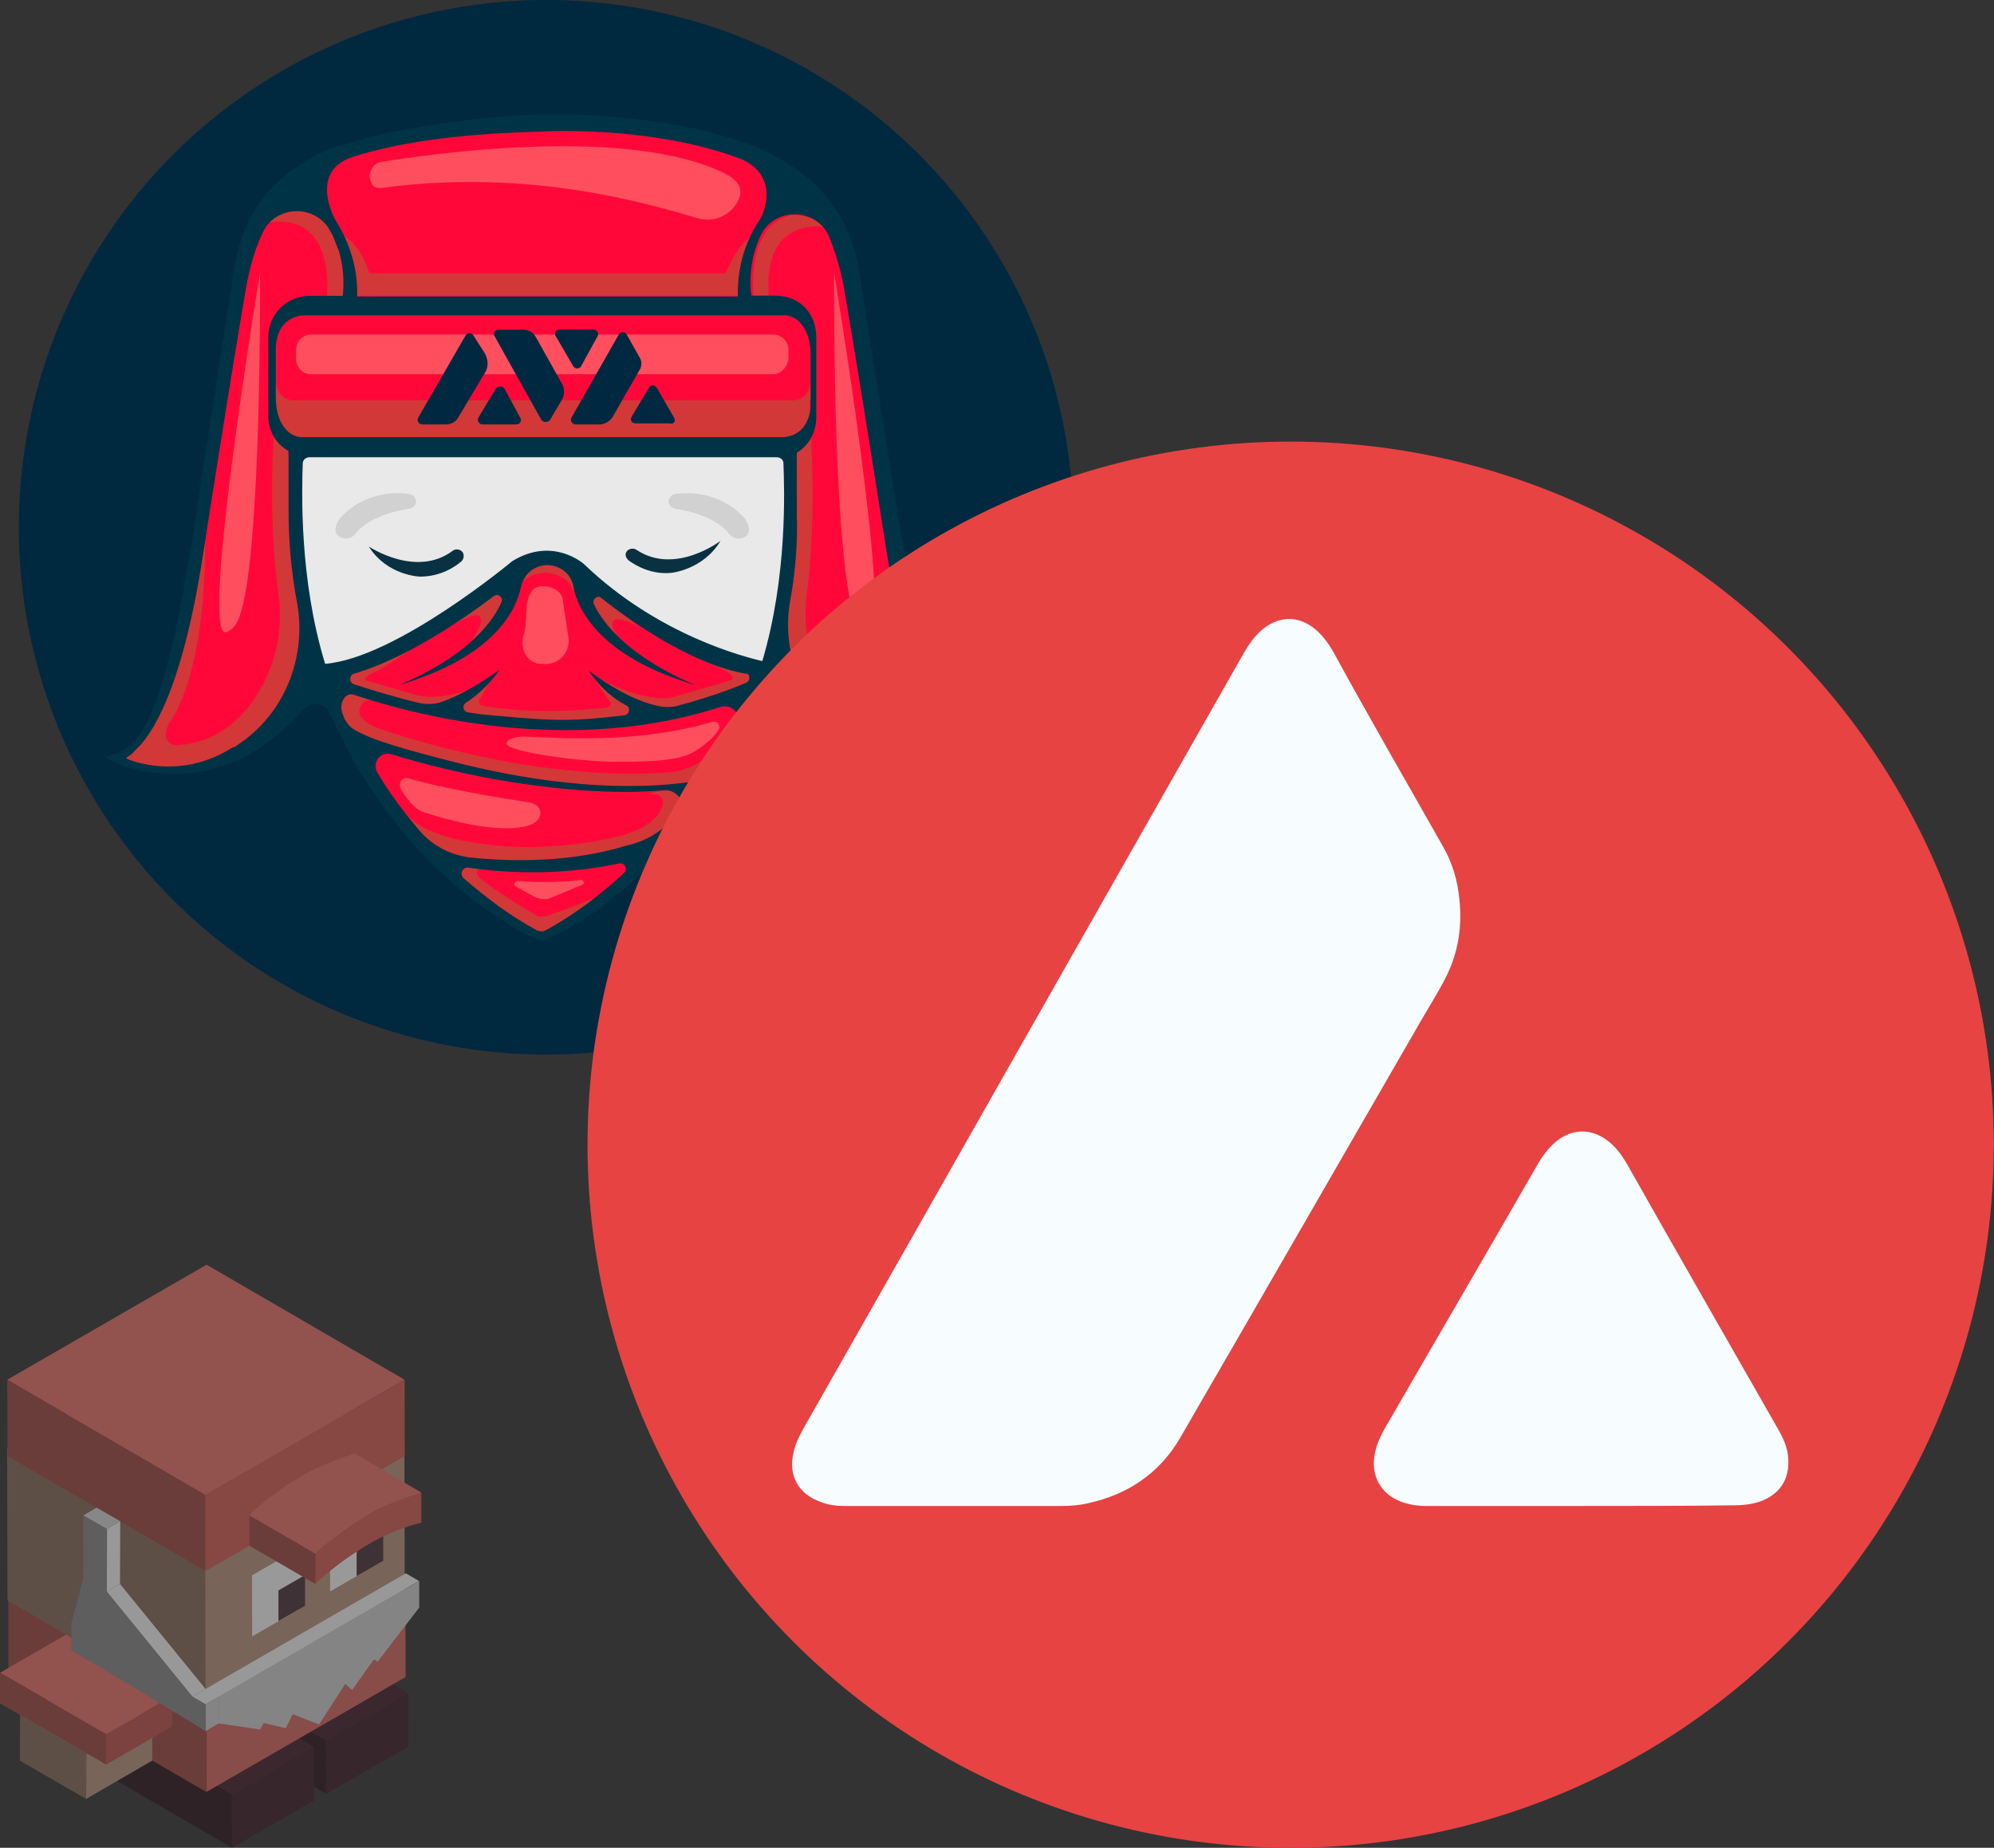 <svg version="1.1" id="Primary_Logo" xmlns="http://www.w3.org/2000/svg" x="0" y="0" viewBox="0 0 953.7 883.8" style="enable-background:new 0 0 953.7 883.8" xml:space="preserve"><rect x="0" y="0" width="953.7" height="883.8" fill="#333333" stroke="none"/><style>.st0{display:none}.st3{fill:#3c1a26}.st4{fill:#29121a}.st5{fill:#421d2a}.st6{fill:#de6660}.st7{fill:#a24741}.st8{fill:#db5b54}.st9{fill:#bd967f}.st10{fill:#886b59}.st11{fill:#b88d73}.st12{fill:#fff}.st13{fill:#493239}.st14{fill:#caa390}.st15{fill:#c4524c}.st16{fill:#f2716a}.st17{fill:#898989}.st18{fill:#888}.st19{fill:#d6d6d6}.st20{fill:#fdfdfd}.st21{fill:#dcdcdc}.st23{display:inline;fill:none}.st24{fill:#f36c21}.st24,.st25{display:inline}.st28{fill:#8c8c8c}.st33{display:inline;fill:#fff}.st37{fill:#ff0839}.st40{fill:#d23837}.st41{fill:#ff4f5f}.st42{fill:#093142}.st44{fill:#d1d1d1}.st45{fill:#002941}.st47,.st48{display:inline;fill:#f7fcfe}.st48{fill:#2775ca}.st51{fill:#ec3e3f}.st52{opacity:.3}.st54{fill:#5a5564}.st58{fill:#f7fcfe}</style><g style="opacity:.5"><path class="st3" d="m195.2 809.8.1 25.6L156 858l-.1-25.6 39.3-22.6z"/><path class="st4" d="m156 858-69.4-40.3-.1-25.6 69.4 40.3.1 25.6z"/><path class="st5" d="m155.9 832.5-69.4-40.3 39.3-22.7 69.4 40.3-39.3 22.7z"/><path class="st3" d="m150.1 835.6.1 25.6-39.2 22.6-.1-25.6 39.2-22.6z"/><path class="st4" d="m111 883.8-69.4-40.3-.1-25.6 69.4 40.3.1 25.6z"/><path class="st5" d="m110.9 858.2-69.4-40.3 39.3-22.7 69.4 40.3-39.3 22.7z"/><path class="st6" d="m193.9 765.6.1 36.5-95.3 55-.1-36.5 95.3-55z"/><path class="st7" d="M98.7 857.1 4 802.1v-36.5l94.7 55v36.5z"/><path class="st8" d="M98.6 820.6 4 765.6l95.3-55 94.7 55-95.4 55z"/><path class="st9" d="m193.4 692.5.2 73-95.3 55-.2-73 95.3-55z"/><path class="st10" d="m98.3 820.5-94.7-55-.2-73 94.7 55 .2 73z"/><path class="st11" d="m98.1 747.6-94.7-55 95.3-55 94.7 55-95.3 55z"/><path class="st12" d="M145.9 738.8v14.6l-12.7 7.3v14.6L146 768l-25.4 14.7-.1-29.2 25.4-14.7z"/><path class="st13" d="M145.9 753.4V768l-12.7 7.3v-14.6l12.7-7.3z"/><path class="st12" d="M183.3 717.3v14.6l-12.7 7.3v14.6l12.7-7.3-25.4 14.7-.1-29.2 25.5-14.7z"/><path class="st13" d="M183.3 731.9v14.6l-12.7 7.3v-14.6l12.7-7.3z"/><path class="st10" d="m41.3 838.5-.1 21.9-31.7-18.3.1-21.9 31.7 18.3z"/><path class="st9" d="m41.3 838.5 31.6-18.3-.1 21.9-31.6 18.3.1-21.9z"/><path class="st14" d="m9.5 820.2 31.6-18.3 31.8 18.3-31.6 18.3-31.8-18.3z"/><path class="st15" d="m50.8 829.4 31.6-18.3v14.6L50.8 844v-14.6z"/><path class="st16" d="m0 800.1 31.6-18.3 50.8 29.3-31.6 18.3L0 800.1z"/><path class="st7" d="M50.8 829.4V844l-9.5-5.5-31.8-18.3-9.5-5.5v-14.6l50.8 29.3z"/><path class="st8" d="m193.5 659.9.1 36.5-95.3 55-.1-36.5 95.3-55z"/><path class="st7" d="m98.3 751.4-94.7-55-.1-36.5 94.7 55 .1 36.5z"/><path class="st16" d="m98.2 714.9-94.7-55 95.3-55 94.7 55-95.3 55z"/><path class="st8" d="M176.1 724.1c7.9-4.7 16.5-8.2 25.4-10.4v14.6c-8.9 2.2-17.5 5.7-25.4 10.4-9.1 5.4-17.7 11.7-25.4 18.9V743c7.8-7.2 16.3-13.5 25.4-18.9z"/><path class="st7" d="m150.8 757.6-31.5-18.3v-14.6l31.6 18.3-.1 14.6z"/><path class="st16" d="m150.7 743-31.6-18.3c7.7-7.2 16.3-13.6 25.4-18.9 9.1-5.4 25.2-10.7 25.2-10.7l31.8 18.8s-16.3 4.9-25.4 10.3c-9.1 5.3-17.6 11.6-25.4 18.8z"/><path class="st17" d="m180.6 794.8-6.3-3.7-1.7-1.2 6.3 3.7 1.7 1.2zM168.5 808.3l-6.3-3.7-3.3-2.9 6.3 3.7 3.3 2.9z"/><path class="st18" d="m104.6 824.3-6.3-3.7v-2.3l6.3 3.7v2.3z"/><path class="st19" d="M200.5 756.2v12.7l-19.9 25.9-1.7-1.2-10.5 14.7-3.3-2.9-12.5 19.4-12.6-4.9-3.3 6.7-10.6-2.5-1.7 3.1-19.9-2.9v-12.7l96-55.4z"/><path class="st18" d="m104.6 822-6.3-3.7v-10.4l6.3 3.7V822z"/><path class="st20" d="m104.5 811.6-6.3-3.7 95.9-55.4 6.3 3.7-95.9 55.4zM51.1 761.3l6.3-3.7 40.9 50.2-6.3 3.7-40.9-50.2z"/><path class="st20" d="m92 811.5 6.3-3.7 6.3 3.7-6.3 3.7-6.3-3.7z"/><path class="st19" d="m98.3 815.2 6.3-3.7v12.8l-6.3 3.7v-12.8z"/><path class="st17" d="m51.2 731.3-.1 30L92 811.5l6.4 3.7V828L51 799.2l-11.3-6.5-5.6-3.2v-12.9l5.7-21.7.1-30 11.3 6.4z"/><path class="st20" d="m51.2 731.3 6.3-3.7-.1 30-6.3 3.7.1-30z"/><path class="st21" d="m39.9 724.8 6.3-3.7 11.3 6.5-6.3 3.7-11.3-6.5z"/></g><circle cx="261.2" cy="252.2" r="252.2" style="fill:#00283f"/><path class="st37" d="M368.8 324.1s48.7 61.7 97.4 37.1c0 0-17.2 3.2-32-67.2l-27.4-171.5s-8.8-43.6-58.4-52.4c0 0-116.4-38.5-207.7 17.6 0 0-15.3 1.4-27.8 53.3L86.4 305.1s-10.2 48.2-28.7 55.6c0 0 43.1 29.2 89.5-33.4l1.9-12.5s-13.4-81.6-7-101.1l235-1.4c0 1 7.9 28.8-8.3 111.8z"/><path d="M142.5 216.5h236s24.6 155.3-118.7 231.8c0 0-127.9-45-117.3-231.8z" style="fill:#e8e9e8"/><path class="st37" d="M158.7 325.4s71.4 38.9 201.2 8.3c0 0-19 73.7-100.1 114 0 .1-83-36.5-101.1-122.3z"/><path class="st40" d="M393.8 108.5s-29.7-5.1-26 33.8l-7.4-.5s-3.7-32.9 16.7-38.5c0-.4 10.2-1.8 16.7 5.2zM128.1 106.6s31.1-8.3 28.3 35.7l7.4-.5S168 107 146.2 101c-.4.1-11.1-1.8-18.1 5.6zM181.5 335.6s-1.9-.5-3.7-.9c-4.6-.5-7.9 5.1-4.6 8.8 1.4 1.4 3.2 3.2 7 4.6 0 0 89 32.5 160.9 18.5 0 0-2.3 7.9-16.7 9.3 0 0-69.1 10.2-156.2-25.5 0 0-8.8-12.5-8.8-17.6-.7.5.7-7.4 22.1 2.8z"/><path class="st40" d="M318.7 370c12.1-1.9 20.4-6.5 30.6-18.1 0 0 2.3 15.8-18.1 17.2-8.8.4-12.5.9-12.5.9zM310.8 379.7h1.9c7 .9 5.6 8.3-3.2 14.8 0 0-12.5 9.7-56.6 10.7 0 0-49.6.5-60.7-18.5 0 0 11.6 20.4 19.9 22.7 0 0 22.3 5.6 53.3 3.2 0 0 50.1-4.6 58-18.5 0 0 8.3-7.9 3.2-14.4-.5.5-6.1-3.7-15.8 0zM229.7 415.4c-2.3.5-1.9 3.2-.5 4.2 3.7 3.7 13 9.7 26.9 18.1 1.4.9 3.2.9 5.1.5 4.2-1.4 13.4-4.6 24.6-9.3l-4.6 4.6-22.7 14.4-38.5-26.4v-7c-.1 0 5.5.4 9.7.9zM169.4 130.7h184.1v10.7H169.4z"/><path class="st40" d="M353 141.4s1.4-11.6 6-28.3c0 0-11.1 7.9-14.8 28.3h8.8zM179.1 141.4s-2.8-21.8-14.4-28.3c0 0 5.6 13.9 6 28.3h8.4zM387.8 191.5v-11.1c0 8.8-4.6 10.7-7.9 11.1H139.7c-3.2-.5-7.9-2.3-7.9-11.1V198c0 6 5.1 11.1 11.1 11.1h233.2c6 0 11.1-5.1 11.1-11.1v-6.5h.6zM387.8 209.1s2.8 38-1.9 74.6c-1.9 14.8.5 29.7 7 43.1 7.4 14.4 19.9 28.3 42.7 29.7 0 0 12.5 0 4.2-12.5 0 0-15.8-31.1-14.8-86.2 0 0 16.7 89.5 35.2 100.6l6.5 6.5s-21.8 3.2-30.6 3.7c0 0-34.3-2.3-63.1-42.7 0 0-4.2 4.2 2.8-52.9 0 0 5.1-55.2 5.1-56.1-1-1.3 6.9-7.8 6.9-7.8zM130.9 209.1s-2.8 38.5 2.3 75.1c1.9 13.4 0 27.8-6 40.3-7 14.8-19.5 30.1-42.2 32-1.9 0-3.7-.5-4.6-1.9-1.4-1.4-1.9-4.2.5-8.8 0 0 17.2-20.4 17.2-86.2 0 0-16.2 70.9-30.1 92.3l-10.7 11.6s16.7 4.2 25.5 5.1c0 0 34.3-2.3 63-42.7 0 0 4.2 4.2-2.8-52.9 0 0-5.1-55.2-5.1-56.1.9-1.8-7-7.8-7-7.8z"/><path class="st41" d="M176.8 83.9c.5-3.2 2.3-6 5.6-6.5 20.4-3.2 113.1-17.2 161.3 4.2 10.2 4.2 12.5 9.3 8.8 15.3-3.7 6.5-11.6 9.7-19 7.4-22.3-6.5-79.7-24.1-151.1-14.4-1.4 0-3.2 0-4.2-1.4-.4-.9-1.4-2.3-1.4-4.6zM369.7 179H149c-4.2 0-7.4-3.2-7.4-7.4v-4.2c0-4.2 3.2-7.4 7.4-7.4h220.7c4.2 0 7.4 3.2 7.4 7.4v4.2c-.5 4.1-3.7 7.4-7.4 7.4zM250.1 352.3c15.8.5 54.7 3.7 90.4-7 2.8-.9 4.6 2.3 2.8 4.2 0 .5-3.7 5.6-11.6 10.2-8.3 5.1-29.2 4.6-36.6 4.6-11.6.5-52.9-4.2-52.9-8.8.5-2.7 6.9-3.2 7.9-3.2zM195.4 372.3c7.9 2.3 25 6.5 58.4 11.6 1.4.5 2.8.9 3.7 2.3.9.9 1.4 2.8.5 4.6-.9 1.9-2.3 2.8-4.2 3.7-5.1 1.9-19.5 4.2-51-6-1.9-.5-3.7-1.9-5.1-3.2-1.9-1.9-4.2-4.6-6-7.9-1.4-3.3.9-6.1 3.7-5.1zM247.8 421.4c7 .5 18.1.9 30.1-.5 1.4 0 1.9 1.9.5 2.3l-14.4 6c-2.8 1.4-6 .9-8.8-.5l-8.3-4.6c-1.5-.4-1-2.7.9-2.7zM398.9 130.3s29.2 176.2 16.2 172c-3.2-.9-5.6-4.6-6.5-7.9-4.1-11.1-9.7-51.5-9.7-164.1zM124.4 130.3s-29.2 176.2-16.2 172c3.2-.9 5.6-4.6 6.5-7.9 4.2-11.1 9.7-51.5 9.7-164.1z"/><path class="st37" d="M363.2 322.7s-48.7-7.9-82.1-45c0 0-8.3-8.3-21.3-7.9-8.3.5-16.2 4.2-21.8 10.7-7.9 8.8-25.5 25.5-81.1 41.7 0 0 14.8 17.6 106.2 23.6-1 0 71.8 6.5 100.1-23.1z"/><path class="st40" d="M288.1 325.4s19 10.2 32.9 8.3c0 0 26-7.4 28.3-8.3 0 0 8.3-1.4-16.2-10.7l26.9 7.4v6l-45 14.4-26.9-17.1zM234.8 325l-5.6 9.7c-.5.9 0 2.3 1.4 2.8 7.4 1.4 29.7 4.6 59.8.9 1.4 0 2.3-1.9 1.4-2.8-1.4-1.9-4.2-5.6-7.9-12.1l20.4 13.9-5.1 7.9-39.4.9-42.7-4.2-1.4-5.1 19.1-11.9z"/><path class="st40" d="M225 329.6s-15.8 6.5-27.8 2.3l-22.3-6.5s-1.4-.9 1.9-2.8c4.2-1.9 7.9-4.2 11.6-6.5 1.9-1.4 4.6-3.2 7.9-5.1l-9.7 1.4-27.4 11.6 7 3.7 19 7 16.7 4.2H214l11-9.3zM296.9 306.9s-5.6-7.4-3.7-9.7c0 0 .9-3.7 12.5 2.8l-20.4-16.7-4.6 5.6 14.4 20.4 1.8-2.4zM226 306s5.6-8.3 3.7-10.7c0 0 0-3.7-11.6 2.8l19.5-16.7 4.6 5.6-14.4 20.4-1.8-1.4zM247.8 282.3s1.4-8.3 13.9-8.3c0 0 10.2.5 12.5 8.8l1.4-12.1-14.4-5.6-13 3.2-4.6 8.3 4.2 5.7z"/><path class="st42" d="M321 274s15.3-1.4 23.6-15.3c0 0-21.8 16.7-40.3 4.2-1.4-.9-3.7-.5-4.6.9-.9 1.4-.5 2.8.9 4.2 3.7 2.7 11.1 6.9 20.4 6zM200.9 275.8c9.7 0 16.7-4.6 19.9-7.4.9-.9 1.4-2.8.5-4.2-.9-1.4-3.2-1.9-4.6-.9-17.6 13.4-40.3-1.9-40.3-1.9 8.8 14 24.5 14.4 24.5 14.4z"/><path d="M468 361.1c-7.4-1.9-18.1-13-27.8-55.2-6-25.5-29.7-179-29.7-179-5.1-26.4-21.3-45-49.6-57-5.6-2.3-23.6-7.4-23.6-7.4-56.6-12.1-99.2-8.8-149.7.5 0 0-24.1 5.6-32.5 9.3-24.6 11.6-38 28.7-42.7 54.2l-15.3 97.4C80.4 342.1 68.8 355.1 54.9 360.7l-4.6 1.4 4.2 2.3c.5.5 14.8 7 34.3 5.6 11.6-.9 22.7-4.6 32.9-10.7 8.3-5.1 16.2-11.6 23.2-19.9 3.7-4.2 10.7-3.2 13 1.9 4.6 9.7 11.1 22.7 13.4 26.4 18.5 30.6 41.7 55.2 68.1 71.9 10.7 7 18.1 10.2 19 10.2l.5.5.9-.5c42.2-16.7 81.1-69.5 85.3-75.6 8.3-13 14.4-25 18.1-33.8 2.3-5.6 9.7-6.5 13.4-1.9 7.4 8.8 15.3 15.8 24.1 20.9 10.2 6 21.3 9.7 32.9 10.7 1.9 0 3.7.5 5.6.5 16.7 0 28.3-5.6 28.7-6l4.2-2.3-4.1-1.2zM167.1 75.6C197.2 65.4 237.6 63.5 257 63c0 0 54.2-3.7 98.3 13.4 18.1 8.8 9.3 26.9 8.3 28.3-6 8.8-11.1 21.3-10.7 37.1H170.8c.5-15.8-5.1-28.3-10.7-37.1-.4-.9-11.6-21.7 7-29.1zm-23.7 11.6zm-30.1 269.3c-.5.5-.9.9-1.9.9-23.2 14.8-45 7.9-50.5 5.6-.5 0-.5-.9 0-.9 1.4-.9 2.8-1.9 3.7-3.2 7.4-6.5 22.3-27.4 32.5-93.6 0 0 11.6-75.1 20.4-126.6 1.9-11.1 4.6-19.9 7.9-26.9 6-13.9 25.5-14.4 32.5-1.4 1.9 3.2 2.8 6.5 4.2 9.7 2.8 9.7 2.3 17.2 1.9 20.9v.5h-15.8c-11.1 0-19.9 8.8-19.9 19.9V199c0 7 3.7 13.4 9.7 16.7V244c0 15.3 1.4 30.1 4.2 45 4.5 26.2-6.6 53.1-28.9 67.5zm45.4-28.3zm139.6 89.5c-11.1 10.2-23.6 19.9-37.6 27.4-.9.5-2.3.5-3.7 0-13-7-24.6-15.8-35.2-25-2.3-1.9-.5-5.6 2.3-5.1 15.3 2.3 42.7 4.2 71.4-1.9 3.3-1 5.1 2.8 2.8 4.6zm26.4-29.2c-5.6 7-12.5 12.1-20.9 14.8-1.4.5-3.2.9-5.1 1.4-15.3 4.6-39.4 8.8-72.3 5.6-10.7-.9-20.4-6-26.9-14.4-7.9-9.3-14.4-18.5-19-26.4-2.8-4.6 1.4-10.2 6.5-8.8 35.2 10.7 65.8 15.3 89.9 17.2 7.4.5 15.3.9 23.2.9 6.5 0 13-.5 19-.9 5.6.9 8.9 6.4 5.6 10.6zm27.8-42.2s-4.2 8.8-12.5 20.9c-2.3 3.7-6.5 6.5-11.1 7-39.4 5.1-79.7-1.9-108-8.8-23.6-6-43.1-11.1-51.9-16.7-4.2-2.8-5.1-7.4-5.6-8.8-.9-4.6 2.3-9.3 6.5-7.4 27.8 9.3 102 29.2 174.8 5.6 5.5-1.5 10.1 3.6 7.8 8.2zm4.7-19.9c-11.6 5.1-26 9.3-32.9 11.1-3.2.9-7 .9-10.2 0-6.5-1.4-17.6-5.6-32.5-16.7 0 0 6.5 10.7 18.1 16.7 1.9.9 1.4 4.2-.9 4.6-2.8.5-5.1.5-7.9.9-21.8 2.3-31.1 1.4-61.2-1.4 0 0-3.2-.5-6-.9-2.3-.5-2.8-3.2-.9-4.6 10.2-6.5 16.2-15.8 16.2-15.8-11.6 8.3-20.9 13-27.4 15.3-3.7 1.4-7.9 1.4-11.6.5-9.7-2.3-22.3-6-30.6-8.8-2.8-.9-2.3-4.6 0-5.1 12.5-3.7 34.8-13 66.8-37.1 1.9-1.4 4.6.5 3.7 2.8-11.6 26-49.6 39.9-49.6 39.9 45.9-13.4 56.6-35.7 58.9-47.3 1.4-6 6.5-10.2 12.5-10.2h.9c6 .5 10.7 4.6 11.6 10.2 2.3 11.6 13 33.8 58.9 47.3 0 0-37.1-13.9-49.1-38.9-.9-2.3 1.9-4.6 3.7-2.8 15.3 12.1 44 32 69.5 36.2 1.4-.1 1.8 3.1 0 4.1zm7.4-10.2c-7.9-1.9-49.6-12.1-85.3-46.4 0 0-14.8-13.4-34.3-1.4 0 0-55.6 46.4-89.5 49.1-12.5-40.8-11.1-83-10.7-96 0-1.4 1.4-2.8 3.2-2.8h223.5c1.9 0 3.2 1.4 3.2 2.8.5 13.1 1.9 54.3-10.1 94.7zm8.8-107.1h-229s-7.4.5-11.1-9.7c-.9-2.8-1.4-6-1.4-8.8v-24.1c0-2.3.5-4.2.9-6 1.4-4.2 5.1-9.7 13.4-9.7h229s7.4-.5 11.1 9.7c.9 2.8 1.4 5.6 1.4 8.8v24.6c.1-.1.1 15.2-14.3 15.2zM461.9 363c-27.8 5.6-44.5-2.3-52.4-7.4-.5-.5-.9-.9-1.9-.9-22.7-14.4-34.3-41.3-29.7-67.2 2.3-12.5 3.7-26.9 3.2-41.3v-29.7c5.6-3.2 9.3-9.7 9.3-16.7v-38.5c0-11.1-7.4-19.9-19.9-19.9h-11.1c-.5-2.8-.9-8.8.5-16.7.5-3.2 1.9-7.4 3.7-11.6 6.5-14.4 26.9-13.9 32.9 0 2.8 7 5.6 15.3 7.4 26 8.8 51.5 20.4 126.6 20.4 126.6 13.4 77.9 28.7 92.7 36.6 95.5 1.5.4 1.5 1.3 1 1.8z" style="fill:#003346"/><path class="st44" d="M322.4 236.4s19-4.2 33.4 11.1c.5.5.5.9.9 1.4.9 1.4 3.2 5.6-.5 7.9-2.3 1.4-5.6.9-7.4-1.4-2.8-3.7-10.2-9.7-26-12.1-2.3-.5-3.7-2.8-2.8-4.6.5-.9 1-1.8 2.4-2.3zM196.3 236.4s-19-4.2-33.4 11.1c-.5.5-.5.9-.9 1.4-.9 1.4-3.2 5.6.5 7.9 2.3 1.4 5.6.9 7.4-1.4 2.8-3.7 10.2-9.7 26-12.1 2.3-.5 3.7-2.8 2.8-4.6-.1-.9-1-1.8-2.4-2.3z"/><path class="st41" d="M254.7 282.3c-4.6 5.6-1.9 13.9-4.2 21.3-1.9 6 .9 13 7.4 13.9h1.8c7.4.9 13.4-5.6 12.1-13L269 286c-1.3-5.5-11.5-7.4-14.3-3.7z"/><g><path class="st45" d="m232 169.2-5.6-8.8c-.9-1.4-2.8-1.4-3.7 0L200 199.8c-.9 1.4.5 3.2 1.9 3.2h11.6c2.3 0 4.6-1.4 5.6-3.2l13-21.8c1.7-2.8 1.3-6-.1-8.8zM241.3 185.9c-.9-1.4-3.2-1.4-4.2 0l-8.3 13.9c-.9 1.4.5 3.2 1.9 3.2h16.2c1.9 0 2.8-1.9 1.9-3.2l-7.5-13.9zM256.1 160.9c-1.4-2.3-3.7-3.2-6-3.2h-11.6c-1.9 0-2.8 1.9-1.9 3.2l22.3 39.9c.9 1.4 3.2 1.4 4.2 0l6-10.2c.9-1.9.9-4.6 0-6.5l-13-23.2zM274.2 175.2c.9 1.4 2.8 1.4 3.7 0l7.9-14.4c.9-1.4-.5-3.2-1.9-3.2h-16.2c-1.9 0-2.8 1.9-1.9 3.2l8.4 14.4zM305.7 170.6l-6-10.7c-.9-1.4-2.8-1.4-3.7 0l-22.7 39.9c-.9 1.4.5 3.2 1.9 3.2h11.6c2.3 0 4.6-1.4 6-3.2l13-22.7c1.3-1.9 1.3-4.6-.1-6.5zM322.4 199.8l-8.3-14.4c-.9-1.4-2.8-1.4-3.7 0l-8.3 13.9c-.9 1.4 0 3.2 1.9 3.2h16.2c2.2.6 3.1-1.3 2.2-2.7z"/></g><g><circle cx="617.3" cy="547.5" r="336.3" style="fill:#e74342"/><path class="st58" d="M457.2 720.3h-53.7c-3.6 0-7.3-.5-10.9-1.9-10.8-3.8-15.8-12.8-13-23.9.9-4 2.6-7.6 4.7-11.3 34.8-61.2 69.5-122.3 104.3-183.7 35.5-62.4 70.7-124.6 106.2-187 2.6-4.5 5.6-8.8 9.7-12 8-6.1 17-5.9 24.6.5 3.5 2.9 6.2 6.6 8.5 10.6 17.2 31.5 35.1 62.4 52.8 93.7 4.3 7.6 6.8 16.1 7.6 24.8 1.4 13-.5 25.5-6.4 37.2-3.5 6.9-7.6 13.4-11.5 20.1-38.6 66.9-77 133.6-115.7 200.4-9.9 17-25.2 27.2-44.5 31.3-4 .9-8.2 1.2-12.3 1.2h-50.4zM756.2 720.3H682c-4.2 0-8.2-.7-12-2.1-9.9-3.8-14.7-12.8-12.3-23.6.9-4.2 2.6-7.8 4.7-11.5 24.3-42.1 48.9-84.2 73.1-126.3 2.3-4 5-7.6 8.5-10.6 8-6.8 17.7-6.6 25.7 0 3.5 2.9 6.2 6.6 8.5 10.6 23.9 42.3 48 84.3 72.1 126.5 2.6 4.5 4.7 9 5 14.2.7 10.2-4.2 17.5-13.9 20.8-4.3 1.4-8.7 1.7-13.2 1.7-23.8.3-47.9.3-72 .3z"/></g></svg>